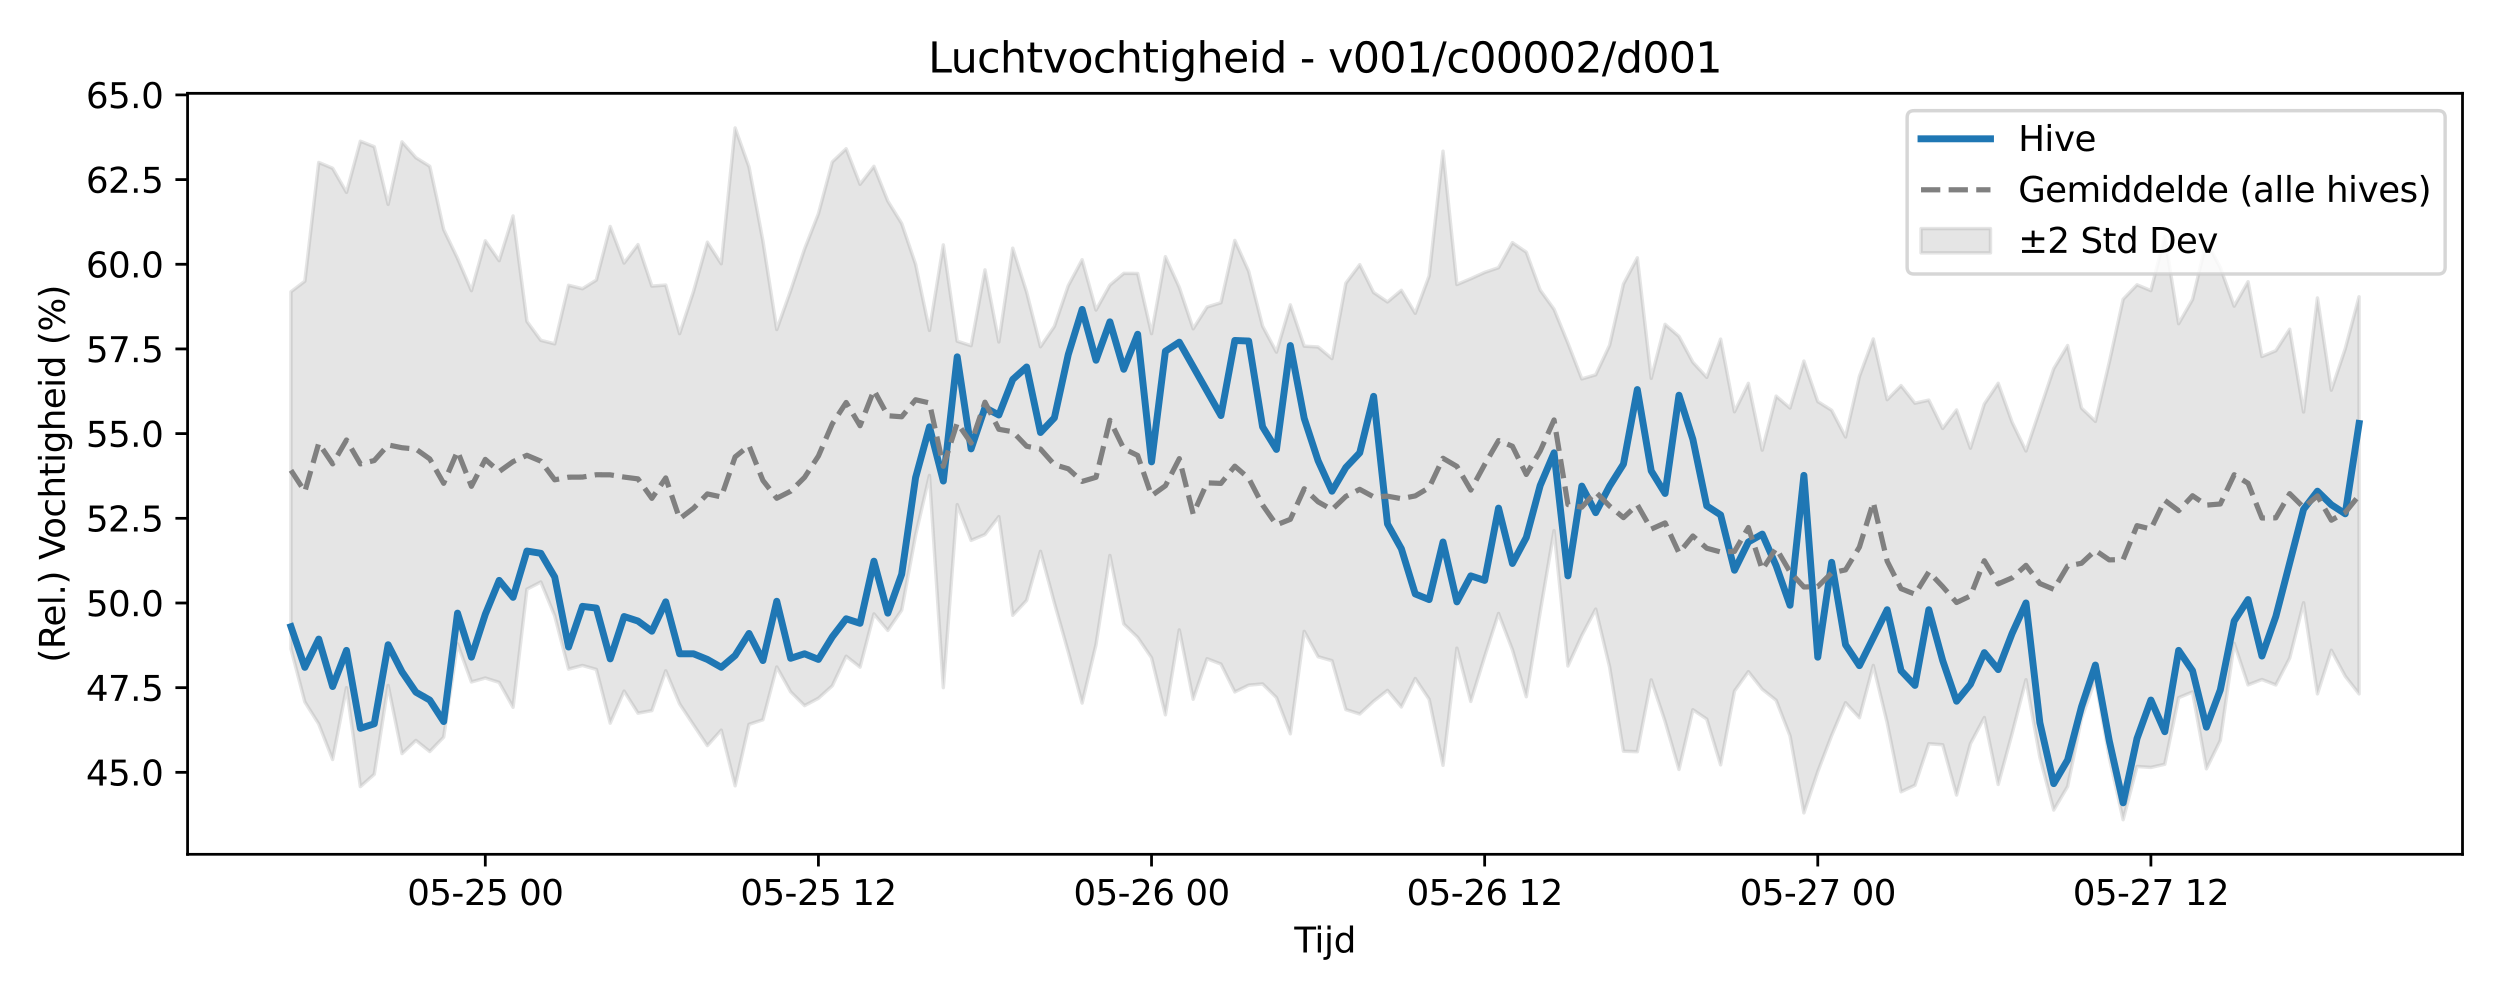 <?xml version="1.0" encoding="utf-8" standalone="no"?>
<!DOCTYPE svg PUBLIC "-//W3C//DTD SVG 1.1//EN"
  "http://www.w3.org/Graphics/SVG/1.1/DTD/svg11.dtd">
<svg xmlns:xlink="http://www.w3.org/1999/xlink" width="720pt" height="288pt" viewBox="0 0 720 288" xmlns="http://www.w3.org/2000/svg" version="1.1">
 <defs>
  <style type="text/css">*{stroke-linejoin: round; stroke-linecap: butt}</style>
 </defs>
 <g id="figure_1">
  <g id="patch_1">
   <path d="M 0 288 
L 720 288 
L 720 0 
L 0 0 
z
" style="fill: #ffffff"/>
  </g>
  <g id="axes_1">
   <g id="patch_2">
    <path d="M 54.02 246.04 
L 709.2 246.04 
L 709.2 26.88 
L 54.02 26.88 
z
" style="fill: #ffffff"/>
   </g>
   <g id="FillBetweenPolyCollection_1">
    <defs>
     <path id="mca8b2c2994" d="M 83.801 -203.972 
L 83.801 -101.128 
L 87.798 -85.83 
L 91.796 -79.49 
L 95.793 -69.263 
L 99.791 -89.949 
L 103.788 -61.456 
L 107.786 -64.998 
L 111.783 -90.593 
L 115.78 -70.97 
L 119.778 -74.75 
L 123.775 -71.557 
L 127.773 -75.701 
L 131.77 -102.561 
L 135.768 -91.599 
L 139.765 -92.732 
L 143.762 -91.463 
L 147.76 -84.301 
L 151.757 -118.314 
L 155.755 -120.379 
L 159.752 -110.652 
L 163.75 -95.296 
L 167.747 -96.349 
L 171.745 -95.208 
L 175.742 -79.73 
L 179.739 -88.957 
L 183.737 -82.611 
L 187.734 -83.34 
L 191.732 -94.81 
L 195.729 -85.282 
L 199.727 -79.233 
L 203.724 -73.264 
L 207.721 -77.719 
L 211.719 -61.692 
L 215.716 -79.391 
L 219.714 -80.698 
L 223.711 -95.904 
L 227.709 -88.752 
L 231.706 -84.775 
L 235.704 -86.895 
L 239.701 -90.501 
L 243.698 -99.011 
L 247.696 -95.865 
L 251.693 -111.175 
L 255.691 -106.441 
L 259.688 -112.298 
L 263.686 -133.844 
L 267.683 -151.066 
L 271.68 -89.956 
L 275.678 -142.677 
L 279.675 -132.369 
L 283.673 -134.06 
L 287.67 -139.212 
L 291.668 -110.795 
L 295.665 -115.084 
L 299.663 -129.221 
L 303.66 -114.356 
L 307.657 -100.244 
L 311.655 -85.513 
L 315.652 -102.382 
L 319.65 -128.032 
L 323.647 -108.293 
L 327.645 -104.42 
L 331.642 -98.558 
L 335.639 -82.14 
L 339.637 -106.6 
L 343.634 -86.618 
L 347.632 -98.291 
L 351.629 -96.749 
L 355.627 -88.722 
L 359.624 -90.674 
L 363.622 -91.03 
L 367.619 -87.082 
L 371.616 -76.664 
L 375.614 -106.167 
L 379.611 -98.871 
L 383.609 -97.719 
L 387.606 -83.643 
L 391.604 -82.376 
L 395.601 -86.047 
L 399.598 -89.164 
L 403.596 -84.393 
L 407.593 -92.586 
L 411.591 -86.608 
L 415.588 -67.576 
L 419.586 -101.319 
L 423.583 -85.983 
L 427.581 -98.907 
L 431.578 -111.317 
L 435.575 -100.857 
L 439.573 -87.34 
L 443.57 -111.737 
L 447.568 -135.171 
L 451.565 -96.199 
L 455.563 -104.978 
L 459.56 -112.579 
L 463.557 -95.958 
L 467.555 -71.649 
L 471.552 -71.513 
L 475.55 -92.194 
L 479.547 -80.218 
L 483.545 -66.394 
L 487.542 -83.592 
L 491.54 -80.903 
L 495.537 -67.722 
L 499.534 -88.979 
L 503.532 -94.556 
L 507.529 -89.506 
L 511.527 -86.314 
L 515.524 -76.078 
L 519.522 -53.886 
L 523.519 -65.767 
L 527.516 -76.187 
L 531.514 -85.615 
L 535.511 -81.279 
L 539.509 -96.344 
L 543.506 -79.855 
L 547.504 -59.971 
L 551.501 -61.845 
L 555.499 -73.802 
L 559.496 -73.507 
L 563.493 -59.026 
L 567.491 -73.82 
L 571.488 -81.355 
L 575.486 -62.072 
L 579.483 -76.74 
L 583.481 -92.242 
L 587.478 -69.96 
L 591.475 -54.709 
L 595.473 -61.496 
L 599.47 -81.077 
L 603.468 -92.333 
L 607.465 -69.896 
L 611.463 -51.922 
L 615.46 -67.251 
L 619.458 -66.978 
L 623.455 -67.891 
L 627.452 -87.07 
L 631.45 -88.708 
L 635.447 -66.586 
L 639.445 -74.741 
L 643.442 -102.721 
L 647.44 -90.754 
L 651.437 -92.298 
L 655.434 -90.738 
L 659.432 -98.479 
L 663.429 -114.409 
L 667.427 -88.166 
L 671.424 -100.719 
L 675.422 -93.258 
L 679.419 -88.156 
L 679.419 -202.528 
L 679.419 -202.528 
L 675.422 -187.536 
L 671.424 -175.636 
L 667.427 -202.193 
L 663.429 -169.338 
L 659.432 -193.181 
L 655.434 -186.994 
L 651.437 -185.326 
L 647.44 -206.867 
L 643.442 -199.832 
L 639.445 -210.957 
L 635.447 -218.462 
L 631.45 -201.76 
L 627.452 -194.78 
L 623.455 -219.921 
L 619.458 -204.305 
L 615.46 -205.982 
L 611.463 -201.802 
L 607.465 -183.611 
L 603.468 -166.647 
L 599.47 -170.479 
L 595.473 -188.489 
L 591.475 -181.835 
L 587.478 -169.944 
L 583.481 -158.121 
L 579.483 -166.416 
L 575.486 -177.615 
L 571.488 -171.653 
L 567.491 -158.93 
L 563.493 -169.931 
L 559.496 -164.609 
L 555.499 -172.768 
L 551.501 -171.88 
L 547.504 -176.952 
L 543.506 -172.894 
L 539.509 -190.384 
L 535.511 -179.598 
L 531.514 -162.147 
L 527.516 -169.841 
L 523.519 -172.348 
L 519.522 -184.013 
L 515.524 -170.492 
L 511.527 -173.913 
L 507.529 -158.364 
L 503.532 -177.593 
L 499.534 -169.405 
L 495.537 -190.337 
L 491.54 -179.324 
L 487.542 -183.68 
L 483.545 -191.124 
L 479.547 -194.587 
L 475.55 -179.034 
L 471.552 -213.752 
L 467.555 -206.191 
L 463.557 -188.548 
L 459.56 -180.056 
L 455.563 -178.877 
L 451.565 -189.174 
L 447.568 -198.934 
L 443.57 -204.472 
L 439.573 -215.376 
L 435.575 -218.117 
L 431.578 -210.909 
L 427.581 -209.553 
L 423.583 -207.736 
L 419.586 -206.057 
L 415.588 -244.461 
L 411.591 -208.52 
L 407.593 -197.773 
L 403.596 -204.395 
L 399.598 -201.032 
L 395.601 -203.77 
L 391.604 -211.777 
L 387.606 -206.445 
L 383.609 -184.728 
L 379.611 -188.073 
L 375.614 -188.311 
L 371.616 -200.2 
L 367.619 -186.585 
L 363.622 -194.072 
L 359.624 -209.873 
L 355.627 -218.762 
L 351.629 -200.818 
L 347.632 -199.591 
L 343.634 -193.314 
L 339.637 -205.22 
L 335.639 -214.072 
L 331.642 -191.909 
L 327.645 -209.243 
L 323.647 -209.272 
L 319.65 -205.9 
L 315.652 -198.707 
L 311.655 -213.192 
L 307.657 -205.723 
L 303.66 -193.996 
L 299.663 -188.127 
L 295.665 -203.89 
L 291.668 -216.525 
L 287.67 -189.517 
L 283.673 -210.277 
L 279.675 -188.448 
L 275.678 -189.737 
L 271.68 -217.474 
L 267.683 -192.837 
L 263.686 -211.902 
L 259.688 -223.639 
L 255.691 -230.092 
L 251.693 -240.099 
L 247.696 -234.923 
L 243.698 -245.163 
L 239.701 -241.371 
L 235.704 -226.442 
L 231.706 -216.26 
L 227.709 -204.317 
L 223.711 -193.101 
L 219.714 -218.603 
L 215.716 -239.908 
L 211.719 -251.158 
L 207.721 -212.044 
L 203.724 -218.244 
L 199.727 -204.027 
L 195.729 -191.907 
L 191.732 -205.9 
L 187.734 -205.61 
L 183.737 -217.557 
L 179.739 -212.241 
L 175.742 -222.768 
L 171.745 -207.345 
L 167.747 -204.849 
L 163.75 -205.847 
L 159.752 -188.974 
L 155.755 -189.989 
L 151.757 -195.435 
L 147.76 -225.806 
L 143.762 -212.922 
L 139.765 -218.655 
L 135.768 -204.287 
L 131.77 -213.595 
L 127.773 -221.92 
L 123.775 -240.101 
L 119.778 -242.598 
L 115.78 -247.137 
L 111.783 -229.139 
L 107.786 -245.738 
L 103.788 -247.329 
L 99.791 -232.602 
L 95.793 -239.544 
L 91.796 -241.218 
L 87.798 -207.022 
L 83.801 -203.972 
z
" style="stroke: #808080; stroke-opacity: 0.2"/>
    </defs>
    <g clip-path="url(#pc4a371601a)">
     <use xlink:href="#mca8b2c2994" x="0" y="288" style="fill: #808080; fill-opacity: 0.2; stroke: #808080; stroke-opacity: 0.2"/>
    </g>
   </g>
   <g id="matplotlib.axis_1">
    <g id="xtick_1">
     <g id="line2d_1">
      <defs>
       <path id="mce12040e1f" d="M 0 0 
L 0 3.5 
" style="stroke: #000000; stroke-width: 0.8"/>
      </defs>
      <g>
       <use xlink:href="#mce12040e1f" x="139.765" y="246.04" style="stroke: #000000; stroke-width: 0.8"/>
      </g>
     </g>
     <g id="text_1">
      <!-- 05-25 00 -->
      <g transform="translate(117.285 260.638) scale(0.1 -0.1)">
       <defs>
        <path id="DejaVuSans-30" d="M 2034 4250 
Q 1547 4250 1301 3770 
Q 1056 3291 1056 2328 
Q 1056 1369 1301 889 
Q 1547 409 2034 409 
Q 2525 409 2770 889 
Q 3016 1369 3016 2328 
Q 3016 3291 2770 3770 
Q 2525 4250 2034 4250 
z
M 2034 4750 
Q 2819 4750 3233 4129 
Q 3647 3509 3647 2328 
Q 3647 1150 3233 529 
Q 2819 -91 2034 -91 
Q 1250 -91 836 529 
Q 422 1150 422 2328 
Q 422 3509 836 4129 
Q 1250 4750 2034 4750 
z
" transform="scale(0.016)"/>
        <path id="DejaVuSans-35" d="M 691 4666 
L 3169 4666 
L 3169 4134 
L 1269 4134 
L 1269 2991 
Q 1406 3038 1543 3061 
Q 1681 3084 1819 3084 
Q 2600 3084 3056 2656 
Q 3513 2228 3513 1497 
Q 3513 744 3044 326 
Q 2575 -91 1722 -91 
Q 1428 -91 1123 -41 
Q 819 9 494 109 
L 494 744 
Q 775 591 1075 516 
Q 1375 441 1709 441 
Q 2250 441 2565 725 
Q 2881 1009 2881 1497 
Q 2881 1984 2565 2268 
Q 2250 2553 1709 2553 
Q 1456 2553 1204 2497 
Q 953 2441 691 2322 
L 691 4666 
z
" transform="scale(0.016)"/>
        <path id="DejaVuSans-2d" d="M 313 2009 
L 1997 2009 
L 1997 1497 
L 313 1497 
L 313 2009 
z
" transform="scale(0.016)"/>
        <path id="DejaVuSans-32" d="M 1228 531 
L 3431 531 
L 3431 0 
L 469 0 
L 469 531 
Q 828 903 1448 1529 
Q 2069 2156 2228 2338 
Q 2531 2678 2651 2914 
Q 2772 3150 2772 3378 
Q 2772 3750 2511 3984 
Q 2250 4219 1831 4219 
Q 1534 4219 1204 4116 
Q 875 4013 500 3803 
L 500 4441 
Q 881 4594 1212 4672 
Q 1544 4750 1819 4750 
Q 2544 4750 2975 4387 
Q 3406 4025 3406 3419 
Q 3406 3131 3298 2873 
Q 3191 2616 2906 2266 
Q 2828 2175 2409 1742 
Q 1991 1309 1228 531 
z
" transform="scale(0.016)"/>
        <path id="DejaVuSans-20" transform="scale(0.016)"/>
       </defs>
       <use xlink:href="#DejaVuSans-30"/>
       <use xlink:href="#DejaVuSans-35" transform="translate(63.623 0)"/>
       <use xlink:href="#DejaVuSans-2d" transform="translate(127.246 0)"/>
       <use xlink:href="#DejaVuSans-32" transform="translate(163.33 0)"/>
       <use xlink:href="#DejaVuSans-35" transform="translate(226.953 0)"/>
       <use xlink:href="#DejaVuSans-20" transform="translate(290.576 0)"/>
       <use xlink:href="#DejaVuSans-30" transform="translate(322.363 0)"/>
       <use xlink:href="#DejaVuSans-30" transform="translate(385.986 0)"/>
      </g>
     </g>
    </g>
    <g id="xtick_2">
     <g id="line2d_2">
      <g>
       <use xlink:href="#mce12040e1f" x="235.704" y="246.04" style="stroke: #000000; stroke-width: 0.8"/>
      </g>
     </g>
     <g id="text_2">
      <!-- 05-25 12 -->
      <g transform="translate(213.223 260.638) scale(0.1 -0.1)">
       <defs>
        <path id="DejaVuSans-31" d="M 794 531 
L 1825 531 
L 1825 4091 
L 703 3866 
L 703 4441 
L 1819 4666 
L 2450 4666 
L 2450 531 
L 3481 531 
L 3481 0 
L 794 0 
L 794 531 
z
" transform="scale(0.016)"/>
       </defs>
       <use xlink:href="#DejaVuSans-30"/>
       <use xlink:href="#DejaVuSans-35" transform="translate(63.623 0)"/>
       <use xlink:href="#DejaVuSans-2d" transform="translate(127.246 0)"/>
       <use xlink:href="#DejaVuSans-32" transform="translate(163.33 0)"/>
       <use xlink:href="#DejaVuSans-35" transform="translate(226.953 0)"/>
       <use xlink:href="#DejaVuSans-20" transform="translate(290.576 0)"/>
       <use xlink:href="#DejaVuSans-31" transform="translate(322.363 0)"/>
       <use xlink:href="#DejaVuSans-32" transform="translate(385.986 0)"/>
      </g>
     </g>
    </g>
    <g id="xtick_3">
     <g id="line2d_3">
      <g>
       <use xlink:href="#mce12040e1f" x="331.642" y="246.04" style="stroke: #000000; stroke-width: 0.8"/>
      </g>
     </g>
     <g id="text_3">
      <!-- 05-26 00 -->
      <g transform="translate(309.162 260.638) scale(0.1 -0.1)">
       <defs>
        <path id="DejaVuSans-36" d="M 2113 2584 
Q 1688 2584 1439 2293 
Q 1191 2003 1191 1497 
Q 1191 994 1439 701 
Q 1688 409 2113 409 
Q 2538 409 2786 701 
Q 3034 994 3034 1497 
Q 3034 2003 2786 2293 
Q 2538 2584 2113 2584 
z
M 3366 4563 
L 3366 3988 
Q 3128 4100 2886 4159 
Q 2644 4219 2406 4219 
Q 1781 4219 1451 3797 
Q 1122 3375 1075 2522 
Q 1259 2794 1537 2939 
Q 1816 3084 2150 3084 
Q 2853 3084 3261 2657 
Q 3669 2231 3669 1497 
Q 3669 778 3244 343 
Q 2819 -91 2113 -91 
Q 1303 -91 875 529 
Q 447 1150 447 2328 
Q 447 3434 972 4092 
Q 1497 4750 2381 4750 
Q 2619 4750 2861 4703 
Q 3103 4656 3366 4563 
z
" transform="scale(0.016)"/>
       </defs>
       <use xlink:href="#DejaVuSans-30"/>
       <use xlink:href="#DejaVuSans-35" transform="translate(63.623 0)"/>
       <use xlink:href="#DejaVuSans-2d" transform="translate(127.246 0)"/>
       <use xlink:href="#DejaVuSans-32" transform="translate(163.33 0)"/>
       <use xlink:href="#DejaVuSans-36" transform="translate(226.953 0)"/>
       <use xlink:href="#DejaVuSans-20" transform="translate(290.576 0)"/>
       <use xlink:href="#DejaVuSans-30" transform="translate(322.363 0)"/>
       <use xlink:href="#DejaVuSans-30" transform="translate(385.986 0)"/>
      </g>
     </g>
    </g>
    <g id="xtick_4">
     <g id="line2d_4">
      <g>
       <use xlink:href="#mce12040e1f" x="427.581" y="246.04" style="stroke: #000000; stroke-width: 0.8"/>
      </g>
     </g>
     <g id="text_4">
      <!-- 05-26 12 -->
      <g transform="translate(405.1 260.638) scale(0.1 -0.1)">
       <use xlink:href="#DejaVuSans-30"/>
       <use xlink:href="#DejaVuSans-35" transform="translate(63.623 0)"/>
       <use xlink:href="#DejaVuSans-2d" transform="translate(127.246 0)"/>
       <use xlink:href="#DejaVuSans-32" transform="translate(163.33 0)"/>
       <use xlink:href="#DejaVuSans-36" transform="translate(226.953 0)"/>
       <use xlink:href="#DejaVuSans-20" transform="translate(290.576 0)"/>
       <use xlink:href="#DejaVuSans-31" transform="translate(322.363 0)"/>
       <use xlink:href="#DejaVuSans-32" transform="translate(385.986 0)"/>
      </g>
     </g>
    </g>
    <g id="xtick_5">
     <g id="line2d_5">
      <g>
       <use xlink:href="#mce12040e1f" x="523.519" y="246.04" style="stroke: #000000; stroke-width: 0.8"/>
      </g>
     </g>
     <g id="text_5">
      <!-- 05-27 00 -->
      <g transform="translate(501.039 260.638) scale(0.1 -0.1)">
       <defs>
        <path id="DejaVuSans-37" d="M 525 4666 
L 3525 4666 
L 3525 4397 
L 1831 0 
L 1172 0 
L 2766 4134 
L 525 4134 
L 525 4666 
z
" transform="scale(0.016)"/>
       </defs>
       <use xlink:href="#DejaVuSans-30"/>
       <use xlink:href="#DejaVuSans-35" transform="translate(63.623 0)"/>
       <use xlink:href="#DejaVuSans-2d" transform="translate(127.246 0)"/>
       <use xlink:href="#DejaVuSans-32" transform="translate(163.33 0)"/>
       <use xlink:href="#DejaVuSans-37" transform="translate(226.953 0)"/>
       <use xlink:href="#DejaVuSans-20" transform="translate(290.576 0)"/>
       <use xlink:href="#DejaVuSans-30" transform="translate(322.363 0)"/>
       <use xlink:href="#DejaVuSans-30" transform="translate(385.986 0)"/>
      </g>
     </g>
    </g>
    <g id="xtick_6">
     <g id="line2d_6">
      <g>
       <use xlink:href="#mce12040e1f" x="619.458" y="246.04" style="stroke: #000000; stroke-width: 0.8"/>
      </g>
     </g>
     <g id="text_6">
      <!-- 05-27 12 -->
      <g transform="translate(596.977 260.638) scale(0.1 -0.1)">
       <use xlink:href="#DejaVuSans-30"/>
       <use xlink:href="#DejaVuSans-35" transform="translate(63.623 0)"/>
       <use xlink:href="#DejaVuSans-2d" transform="translate(127.246 0)"/>
       <use xlink:href="#DejaVuSans-32" transform="translate(163.33 0)"/>
       <use xlink:href="#DejaVuSans-37" transform="translate(226.953 0)"/>
       <use xlink:href="#DejaVuSans-20" transform="translate(290.576 0)"/>
       <use xlink:href="#DejaVuSans-31" transform="translate(322.363 0)"/>
       <use xlink:href="#DejaVuSans-32" transform="translate(385.986 0)"/>
      </g>
     </g>
    </g>
    <g id="text_7">
     <!-- Tijd -->
     <g transform="translate(372.76 274.317) scale(0.1 -0.1)">
      <defs>
       <path id="DejaVuSans-54" d="M -19 4666 
L 3928 4666 
L 3928 4134 
L 2272 4134 
L 2272 0 
L 1638 0 
L 1638 4134 
L -19 4134 
L -19 4666 
z
" transform="scale(0.016)"/>
       <path id="DejaVuSans-69" d="M 603 3500 
L 1178 3500 
L 1178 0 
L 603 0 
L 603 3500 
z
M 603 4863 
L 1178 4863 
L 1178 4134 
L 603 4134 
L 603 4863 
z
" transform="scale(0.016)"/>
       <path id="DejaVuSans-6a" d="M 603 3500 
L 1178 3500 
L 1178 -63 
Q 1178 -731 923 -1031 
Q 669 -1331 103 -1331 
L -116 -1331 
L -116 -844 
L 38 -844 
Q 366 -844 484 -692 
Q 603 -541 603 -63 
L 603 3500 
z
M 603 4863 
L 1178 4863 
L 1178 4134 
L 603 4134 
L 603 4863 
z
" transform="scale(0.016)"/>
       <path id="DejaVuSans-64" d="M 2906 2969 
L 2906 4863 
L 3481 4863 
L 3481 0 
L 2906 0 
L 2906 525 
Q 2725 213 2448 61 
Q 2172 -91 1784 -91 
Q 1150 -91 751 415 
Q 353 922 353 1747 
Q 353 2572 751 3078 
Q 1150 3584 1784 3584 
Q 2172 3584 2448 3432 
Q 2725 3281 2906 2969 
z
M 947 1747 
Q 947 1113 1208 752 
Q 1469 391 1925 391 
Q 2381 391 2643 752 
Q 2906 1113 2906 1747 
Q 2906 2381 2643 2742 
Q 2381 3103 1925 3103 
Q 1469 3103 1208 2742 
Q 947 2381 947 1747 
z
" transform="scale(0.016)"/>
      </defs>
      <use xlink:href="#DejaVuSans-54"/>
      <use xlink:href="#DejaVuSans-69" transform="translate(57.959 0)"/>
      <use xlink:href="#DejaVuSans-6a" transform="translate(85.742 0)"/>
      <use xlink:href="#DejaVuSans-64" transform="translate(113.525 0)"/>
     </g>
    </g>
   </g>
   <g id="matplotlib.axis_2">
    <g id="ytick_1">
     <g id="line2d_7">
      <defs>
       <path id="mac5c75d186" d="M 0 0 
L -3.5 0 
" style="stroke: #000000; stroke-width: 0.8"/>
      </defs>
      <g>
       <use xlink:href="#mac5c75d186" x="54.02" y="222.432" style="stroke: #000000; stroke-width: 0.8"/>
      </g>
     </g>
     <g id="text_8">
      <!-- 45.0 -->
      <g transform="translate(24.754 226.231) scale(0.1 -0.1)">
       <defs>
        <path id="DejaVuSans-34" d="M 2419 4116 
L 825 1625 
L 2419 1625 
L 2419 4116 
z
M 2253 4666 
L 3047 4666 
L 3047 1625 
L 3713 1625 
L 3713 1100 
L 3047 1100 
L 3047 0 
L 2419 0 
L 2419 1100 
L 313 1100 
L 313 1709 
L 2253 4666 
z
" transform="scale(0.016)"/>
        <path id="DejaVuSans-2e" d="M 684 794 
L 1344 794 
L 1344 0 
L 684 0 
L 684 794 
z
" transform="scale(0.016)"/>
       </defs>
       <use xlink:href="#DejaVuSans-34"/>
       <use xlink:href="#DejaVuSans-35" transform="translate(63.623 0)"/>
       <use xlink:href="#DejaVuSans-2e" transform="translate(127.246 0)"/>
       <use xlink:href="#DejaVuSans-30" transform="translate(159.033 0)"/>
      </g>
     </g>
    </g>
    <g id="ytick_2">
     <g id="line2d_8">
      <g>
       <use xlink:href="#mac5c75d186" x="54.02" y="198.045" style="stroke: #000000; stroke-width: 0.8"/>
      </g>
     </g>
     <g id="text_9">
      <!-- 47.5 -->
      <g transform="translate(24.754 201.844) scale(0.1 -0.1)">
       <use xlink:href="#DejaVuSans-34"/>
       <use xlink:href="#DejaVuSans-37" transform="translate(63.623 0)"/>
       <use xlink:href="#DejaVuSans-2e" transform="translate(127.246 0)"/>
       <use xlink:href="#DejaVuSans-35" transform="translate(159.033 0)"/>
      </g>
     </g>
    </g>
    <g id="ytick_3">
     <g id="line2d_9">
      <g>
       <use xlink:href="#mac5c75d186" x="54.02" y="173.657" style="stroke: #000000; stroke-width: 0.8"/>
      </g>
     </g>
     <g id="text_10">
      <!-- 50.0 -->
      <g transform="translate(24.754 177.456) scale(0.1 -0.1)">
       <use xlink:href="#DejaVuSans-35"/>
       <use xlink:href="#DejaVuSans-30" transform="translate(63.623 0)"/>
       <use xlink:href="#DejaVuSans-2e" transform="translate(127.246 0)"/>
       <use xlink:href="#DejaVuSans-30" transform="translate(159.033 0)"/>
      </g>
     </g>
    </g>
    <g id="ytick_4">
     <g id="line2d_10">
      <g>
       <use xlink:href="#mac5c75d186" x="54.02" y="149.27" style="stroke: #000000; stroke-width: 0.8"/>
      </g>
     </g>
     <g id="text_11">
      <!-- 52.5 -->
      <g transform="translate(24.754 153.069) scale(0.1 -0.1)">
       <use xlink:href="#DejaVuSans-35"/>
       <use xlink:href="#DejaVuSans-32" transform="translate(63.623 0)"/>
       <use xlink:href="#DejaVuSans-2e" transform="translate(127.246 0)"/>
       <use xlink:href="#DejaVuSans-35" transform="translate(159.033 0)"/>
      </g>
     </g>
    </g>
    <g id="ytick_5">
     <g id="line2d_11">
      <g>
       <use xlink:href="#mac5c75d186" x="54.02" y="124.882" style="stroke: #000000; stroke-width: 0.8"/>
      </g>
     </g>
     <g id="text_12">
      <!-- 55.0 -->
      <g transform="translate(24.754 128.681) scale(0.1 -0.1)">
       <use xlink:href="#DejaVuSans-35"/>
       <use xlink:href="#DejaVuSans-35" transform="translate(63.623 0)"/>
       <use xlink:href="#DejaVuSans-2e" transform="translate(127.246 0)"/>
       <use xlink:href="#DejaVuSans-30" transform="translate(159.033 0)"/>
      </g>
     </g>
    </g>
    <g id="ytick_6">
     <g id="line2d_12">
      <g>
       <use xlink:href="#mac5c75d186" x="54.02" y="100.495" style="stroke: #000000; stroke-width: 0.8"/>
      </g>
     </g>
     <g id="text_13">
      <!-- 57.5 -->
      <g transform="translate(24.754 104.294) scale(0.1 -0.1)">
       <use xlink:href="#DejaVuSans-35"/>
       <use xlink:href="#DejaVuSans-37" transform="translate(63.623 0)"/>
       <use xlink:href="#DejaVuSans-2e" transform="translate(127.246 0)"/>
       <use xlink:href="#DejaVuSans-35" transform="translate(159.033 0)"/>
      </g>
     </g>
    </g>
    <g id="ytick_7">
     <g id="line2d_13">
      <g>
       <use xlink:href="#mac5c75d186" x="54.02" y="76.107" style="stroke: #000000; stroke-width: 0.8"/>
      </g>
     </g>
     <g id="text_14">
      <!-- 60.0 -->
      <g transform="translate(24.754 79.906) scale(0.1 -0.1)">
       <use xlink:href="#DejaVuSans-36"/>
       <use xlink:href="#DejaVuSans-30" transform="translate(63.623 0)"/>
       <use xlink:href="#DejaVuSans-2e" transform="translate(127.246 0)"/>
       <use xlink:href="#DejaVuSans-30" transform="translate(159.033 0)"/>
      </g>
     </g>
    </g>
    <g id="ytick_8">
     <g id="line2d_14">
      <g>
       <use xlink:href="#mac5c75d186" x="54.02" y="51.72" style="stroke: #000000; stroke-width: 0.8"/>
      </g>
     </g>
     <g id="text_15">
      <!-- 62.5 -->
      <g transform="translate(24.754 55.519) scale(0.1 -0.1)">
       <use xlink:href="#DejaVuSans-36"/>
       <use xlink:href="#DejaVuSans-32" transform="translate(63.623 0)"/>
       <use xlink:href="#DejaVuSans-2e" transform="translate(127.246 0)"/>
       <use xlink:href="#DejaVuSans-35" transform="translate(159.033 0)"/>
      </g>
     </g>
    </g>
    <g id="ytick_9">
     <g id="line2d_15">
      <g>
       <use xlink:href="#mac5c75d186" x="54.02" y="27.332" style="stroke: #000000; stroke-width: 0.8"/>
      </g>
     </g>
     <g id="text_16">
      <!-- 65.0 -->
      <g transform="translate(24.754 31.131) scale(0.1 -0.1)">
       <use xlink:href="#DejaVuSans-36"/>
       <use xlink:href="#DejaVuSans-35" transform="translate(63.623 0)"/>
       <use xlink:href="#DejaVuSans-2e" transform="translate(127.246 0)"/>
       <use xlink:href="#DejaVuSans-30" transform="translate(159.033 0)"/>
      </g>
     </g>
    </g>
    <g id="text_17">
     <!-- (Rel.) Vochtigheid (%) -->
     <g transform="translate(18.675 190.838) rotate(-90) scale(0.1 -0.1)">
      <defs>
       <path id="DejaVuSans-28" d="M 1984 4856 
Q 1566 4138 1362 3434 
Q 1159 2731 1159 2009 
Q 1159 1288 1364 580 
Q 1569 -128 1984 -844 
L 1484 -844 
Q 1016 -109 783 600 
Q 550 1309 550 2009 
Q 550 2706 781 3412 
Q 1013 4119 1484 4856 
L 1984 4856 
z
" transform="scale(0.016)"/>
       <path id="DejaVuSans-52" d="M 2841 2188 
Q 3044 2119 3236 1894 
Q 3428 1669 3622 1275 
L 4263 0 
L 3584 0 
L 2988 1197 
Q 2756 1666 2539 1819 
Q 2322 1972 1947 1972 
L 1259 1972 
L 1259 0 
L 628 0 
L 628 4666 
L 2053 4666 
Q 2853 4666 3247 4331 
Q 3641 3997 3641 3322 
Q 3641 2881 3436 2590 
Q 3231 2300 2841 2188 
z
M 1259 4147 
L 1259 2491 
L 2053 2491 
Q 2509 2491 2742 2702 
Q 2975 2913 2975 3322 
Q 2975 3731 2742 3939 
Q 2509 4147 2053 4147 
L 1259 4147 
z
" transform="scale(0.016)"/>
       <path id="DejaVuSans-65" d="M 3597 1894 
L 3597 1613 
L 953 1613 
Q 991 1019 1311 708 
Q 1631 397 2203 397 
Q 2534 397 2845 478 
Q 3156 559 3463 722 
L 3463 178 
Q 3153 47 2828 -22 
Q 2503 -91 2169 -91 
Q 1331 -91 842 396 
Q 353 884 353 1716 
Q 353 2575 817 3079 
Q 1281 3584 2069 3584 
Q 2775 3584 3186 3129 
Q 3597 2675 3597 1894 
z
M 3022 2063 
Q 3016 2534 2758 2815 
Q 2500 3097 2075 3097 
Q 1594 3097 1305 2825 
Q 1016 2553 972 2059 
L 3022 2063 
z
" transform="scale(0.016)"/>
       <path id="DejaVuSans-6c" d="M 603 4863 
L 1178 4863 
L 1178 0 
L 603 0 
L 603 4863 
z
" transform="scale(0.016)"/>
       <path id="DejaVuSans-29" d="M 513 4856 
L 1013 4856 
Q 1481 4119 1714 3412 
Q 1947 2706 1947 2009 
Q 1947 1309 1714 600 
Q 1481 -109 1013 -844 
L 513 -844 
Q 928 -128 1133 580 
Q 1338 1288 1338 2009 
Q 1338 2731 1133 3434 
Q 928 4138 513 4856 
z
" transform="scale(0.016)"/>
       <path id="DejaVuSans-56" d="M 1831 0 
L 50 4666 
L 709 4666 
L 2188 738 
L 3669 4666 
L 4325 4666 
L 2547 0 
L 1831 0 
z
" transform="scale(0.016)"/>
       <path id="DejaVuSans-6f" d="M 1959 3097 
Q 1497 3097 1228 2736 
Q 959 2375 959 1747 
Q 959 1119 1226 758 
Q 1494 397 1959 397 
Q 2419 397 2687 759 
Q 2956 1122 2956 1747 
Q 2956 2369 2687 2733 
Q 2419 3097 1959 3097 
z
M 1959 3584 
Q 2709 3584 3137 3096 
Q 3566 2609 3566 1747 
Q 3566 888 3137 398 
Q 2709 -91 1959 -91 
Q 1206 -91 779 398 
Q 353 888 353 1747 
Q 353 2609 779 3096 
Q 1206 3584 1959 3584 
z
" transform="scale(0.016)"/>
       <path id="DejaVuSans-63" d="M 3122 3366 
L 3122 2828 
Q 2878 2963 2633 3030 
Q 2388 3097 2138 3097 
Q 1578 3097 1268 2742 
Q 959 2388 959 1747 
Q 959 1106 1268 751 
Q 1578 397 2138 397 
Q 2388 397 2633 464 
Q 2878 531 3122 666 
L 3122 134 
Q 2881 22 2623 -34 
Q 2366 -91 2075 -91 
Q 1284 -91 818 406 
Q 353 903 353 1747 
Q 353 2603 823 3093 
Q 1294 3584 2113 3584 
Q 2378 3584 2631 3529 
Q 2884 3475 3122 3366 
z
" transform="scale(0.016)"/>
       <path id="DejaVuSans-68" d="M 3513 2113 
L 3513 0 
L 2938 0 
L 2938 2094 
Q 2938 2591 2744 2837 
Q 2550 3084 2163 3084 
Q 1697 3084 1428 2787 
Q 1159 2491 1159 1978 
L 1159 0 
L 581 0 
L 581 4863 
L 1159 4863 
L 1159 2956 
Q 1366 3272 1645 3428 
Q 1925 3584 2291 3584 
Q 2894 3584 3203 3211 
Q 3513 2838 3513 2113 
z
" transform="scale(0.016)"/>
       <path id="DejaVuSans-74" d="M 1172 4494 
L 1172 3500 
L 2356 3500 
L 2356 3053 
L 1172 3053 
L 1172 1153 
Q 1172 725 1289 603 
Q 1406 481 1766 481 
L 2356 481 
L 2356 0 
L 1766 0 
Q 1100 0 847 248 
Q 594 497 594 1153 
L 594 3053 
L 172 3053 
L 172 3500 
L 594 3500 
L 594 4494 
L 1172 4494 
z
" transform="scale(0.016)"/>
       <path id="DejaVuSans-67" d="M 2906 1791 
Q 2906 2416 2648 2759 
Q 2391 3103 1925 3103 
Q 1463 3103 1205 2759 
Q 947 2416 947 1791 
Q 947 1169 1205 825 
Q 1463 481 1925 481 
Q 2391 481 2648 825 
Q 2906 1169 2906 1791 
z
M 3481 434 
Q 3481 -459 3084 -895 
Q 2688 -1331 1869 -1331 
Q 1566 -1331 1297 -1286 
Q 1028 -1241 775 -1147 
L 775 -588 
Q 1028 -725 1275 -790 
Q 1522 -856 1778 -856 
Q 2344 -856 2625 -561 
Q 2906 -266 2906 331 
L 2906 616 
Q 2728 306 2450 153 
Q 2172 0 1784 0 
Q 1141 0 747 490 
Q 353 981 353 1791 
Q 353 2603 747 3093 
Q 1141 3584 1784 3584 
Q 2172 3584 2450 3431 
Q 2728 3278 2906 2969 
L 2906 3500 
L 3481 3500 
L 3481 434 
z
" transform="scale(0.016)"/>
       <path id="DejaVuSans-25" d="M 4653 2053 
Q 4381 2053 4226 1822 
Q 4072 1591 4072 1178 
Q 4072 772 4226 539 
Q 4381 306 4653 306 
Q 4919 306 5073 539 
Q 5228 772 5228 1178 
Q 5228 1588 5073 1820 
Q 4919 2053 4653 2053 
z
M 4653 2450 
Q 5147 2450 5437 2106 
Q 5728 1763 5728 1178 
Q 5728 594 5436 251 
Q 5144 -91 4653 -91 
Q 4153 -91 3862 251 
Q 3572 594 3572 1178 
Q 3572 1766 3864 2108 
Q 4156 2450 4653 2450 
z
M 1428 4353 
Q 1159 4353 1004 4120 
Q 850 3888 850 3481 
Q 850 3069 1003 2837 
Q 1156 2606 1428 2606 
Q 1700 2606 1854 2837 
Q 2009 3069 2009 3481 
Q 2009 3884 1853 4118 
Q 1697 4353 1428 4353 
z
M 4250 4750 
L 4750 4750 
L 1831 -91 
L 1331 -91 
L 4250 4750 
z
M 1428 4750 
Q 1922 4750 2215 4408 
Q 2509 4066 2509 3481 
Q 2509 2891 2217 2550 
Q 1925 2209 1428 2209 
Q 931 2209 642 2551 
Q 353 2894 353 3481 
Q 353 4063 643 4406 
Q 934 4750 1428 4750 
z
" transform="scale(0.016)"/>
      </defs>
      <use xlink:href="#DejaVuSans-28"/>
      <use xlink:href="#DejaVuSans-52" transform="translate(39.014 0)"/>
      <use xlink:href="#DejaVuSans-65" transform="translate(103.996 0)"/>
      <use xlink:href="#DejaVuSans-6c" transform="translate(165.52 0)"/>
      <use xlink:href="#DejaVuSans-2e" transform="translate(193.303 0)"/>
      <use xlink:href="#DejaVuSans-29" transform="translate(225.09 0)"/>
      <use xlink:href="#DejaVuSans-20" transform="translate(264.104 0)"/>
      <use xlink:href="#DejaVuSans-56" transform="translate(295.891 0)"/>
      <use xlink:href="#DejaVuSans-6f" transform="translate(356.549 0)"/>
      <use xlink:href="#DejaVuSans-63" transform="translate(417.73 0)"/>
      <use xlink:href="#DejaVuSans-68" transform="translate(472.711 0)"/>
      <use xlink:href="#DejaVuSans-74" transform="translate(536.09 0)"/>
      <use xlink:href="#DejaVuSans-69" transform="translate(575.299 0)"/>
      <use xlink:href="#DejaVuSans-67" transform="translate(603.082 0)"/>
      <use xlink:href="#DejaVuSans-68" transform="translate(666.559 0)"/>
      <use xlink:href="#DejaVuSans-65" transform="translate(729.938 0)"/>
      <use xlink:href="#DejaVuSans-69" transform="translate(791.461 0)"/>
      <use xlink:href="#DejaVuSans-64" transform="translate(819.244 0)"/>
      <use xlink:href="#DejaVuSans-20" transform="translate(882.721 0)"/>
      <use xlink:href="#DejaVuSans-28" transform="translate(914.508 0)"/>
      <use xlink:href="#DejaVuSans-25" transform="translate(953.521 0)"/>
      <use xlink:href="#DejaVuSans-29" transform="translate(1048.541 0)"/>
     </g>
    </g>
   </g>
   <g id="line2d_16">
    <path d="M 83.801 180.486 
L 87.798 192.192 
L 91.796 184.062 
L 95.793 197.719 
L 99.791 187.314 
L 103.788 209.751 
L 107.786 208.45 
L 111.783 185.688 
L 115.78 193.492 
L 119.778 199.345 
L 123.775 201.621 
L 127.773 207.8 
L 131.77 176.584 
L 135.768 189.265 
L 139.765 176.909 
L 143.762 167.154 
L 147.76 172.031 
L 151.757 158.699 
L 155.755 159.35 
L 159.752 166.178 
L 163.75 186.339 
L 167.747 174.633 
L 171.745 175.12 
L 175.742 189.753 
L 179.739 177.559 
L 183.737 178.86 
L 187.734 181.786 
L 191.732 173.332 
L 195.729 188.29 
L 199.727 188.29 
L 203.724 189.915 
L 207.721 192.192 
L 211.719 188.777 
L 215.716 182.437 
L 219.714 190.241 
L 223.711 173.169 
L 227.709 189.59 
L 231.706 188.29 
L 235.704 189.915 
L 239.701 183.412 
L 243.698 178.209 
L 247.696 179.51 
L 251.693 161.626 
L 255.691 176.584 
L 259.688 165.365 
L 263.686 137.564 
L 267.683 122.931 
L 271.68 138.539 
L 275.678 102.771 
L 279.675 129.272 
L 283.673 117.403 
L 287.67 119.517 
L 291.668 109.274 
L 295.665 105.697 
L 299.663 124.557 
L 303.66 120.33 
L 307.657 102.12 
L 311.655 89.114 
L 315.652 103.746 
L 319.65 92.691 
L 323.647 106.348 
L 327.645 96.267 
L 331.642 133.011 
L 335.639 101.145 
L 339.637 98.544 
L 351.629 119.679 
L 355.627 98.056 
L 359.624 98.218 
L 363.622 122.931 
L 367.619 129.434 
L 371.616 99.519 
L 375.614 120.492 
L 379.611 132.686 
L 383.609 141.466 
L 387.606 134.637 
L 391.604 130.41 
L 395.601 114.152 
L 399.598 150.895 
L 403.596 158.049 
L 407.593 171.056 
L 411.591 172.682 
L 415.588 156.098 
L 419.586 173.332 
L 423.583 165.853 
L 427.581 167.154 
L 431.578 146.343 
L 435.575 162.276 
L 439.573 154.797 
L 443.57 139.84 
L 447.568 130.41 
L 451.565 165.853 
L 455.563 140.002 
L 459.56 147.644 
L 463.557 140.002 
L 467.555 133.662 
L 471.552 112.201 
L 475.55 135.613 
L 479.547 142.116 
L 483.545 113.826 
L 487.542 126.508 
L 491.54 145.693 
L 495.537 148.294 
L 499.534 164.227 
L 503.532 156.098 
L 507.529 153.822 
L 511.527 162.927 
L 515.524 174.307 
L 519.522 136.913 
L 523.519 189.265 
L 527.516 161.951 
L 531.514 185.688 
L 535.511 191.704 
L 543.506 175.608 
L 547.504 193.167 
L 551.501 197.394 
L 555.499 175.608 
L 559.496 190.241 
L 563.493 201.947 
L 567.491 197.069 
L 571.488 187.964 
L 575.486 192.842 
L 579.483 182.437 
L 583.481 173.657 
L 587.478 208.125 
L 591.475 225.684 
L 595.473 218.855 
L 599.47 203.572 
L 603.468 191.541 
L 607.465 213.327 
L 611.463 231.212 
L 615.46 212.677 
L 619.458 201.621 
L 623.455 210.726 
L 627.452 187.314 
L 631.45 193.167 
L 635.447 209.425 
L 639.445 198.695 
L 643.442 178.86 
L 647.44 172.682 
L 651.437 188.94 
L 655.434 177.559 
L 663.429 146.668 
L 667.427 141.466 
L 671.424 145.368 
L 675.422 147.969 
L 679.419 121.956 
L 679.419 121.956 
" clip-path="url(#pc4a371601a)" style="fill: none; stroke: #1f77b4; stroke-width: 2; stroke-linecap: square"/>
   </g>
   <g id="line2d_17">
    <path d="M 83.801 135.45 
L 87.798 141.574 
L 91.796 127.646 
L 95.793 133.597 
L 99.791 126.725 
L 103.788 133.607 
L 107.786 132.632 
L 111.783 128.134 
L 115.78 128.947 
L 119.778 129.326 
L 123.775 132.171 
L 127.773 139.189 
L 131.77 129.922 
L 135.768 140.057 
L 139.765 132.307 
L 143.762 135.808 
L 147.76 132.946 
L 151.757 131.125 
L 155.755 132.816 
L 159.752 138.187 
L 163.75 137.428 
L 167.747 137.401 
L 171.745 136.724 
L 175.742 136.751 
L 179.739 137.401 
L 183.737 137.916 
L 187.734 143.525 
L 191.732 137.645 
L 195.729 149.405 
L 199.727 146.37 
L 203.724 142.246 
L 207.721 143.119 
L 211.719 131.575 
L 215.716 128.351 
L 219.714 138.349 
L 223.711 143.498 
L 227.709 141.466 
L 231.706 137.482 
L 235.704 131.331 
L 239.701 122.064 
L 243.698 115.913 
L 247.696 122.606 
L 251.693 112.363 
L 255.691 119.734 
L 259.688 120.032 
L 263.686 115.127 
L 267.683 116.048 
L 271.68 134.285 
L 275.678 121.793 
L 279.675 127.592 
L 283.673 115.832 
L 287.67 123.636 
L 291.668 124.34 
L 295.665 128.513 
L 299.663 129.326 
L 303.66 133.824 
L 307.657 135.016 
L 311.655 138.648 
L 315.652 137.455 
L 319.65 121.034 
L 323.647 129.218 
L 327.645 131.169 
L 331.642 142.766 
L 335.639 139.894 
L 339.637 132.09 
L 343.634 148.034 
L 347.632 139.059 
L 351.629 139.217 
L 355.627 134.258 
L 359.624 137.726 
L 363.622 145.449 
L 367.619 151.166 
L 371.616 149.568 
L 375.614 140.761 
L 379.611 144.528 
L 383.609 146.777 
L 387.606 142.956 
L 391.604 140.924 
L 395.601 143.091 
L 399.598 142.902 
L 403.596 143.606 
L 407.593 142.82 
L 411.591 140.436 
L 415.588 131.982 
L 419.586 134.312 
L 423.583 141.14 
L 427.581 133.77 
L 431.578 126.887 
L 435.575 128.513 
L 439.573 136.642 
L 443.57 129.895 
L 447.568 120.948 
L 451.565 145.313 
L 455.563 146.072 
L 459.56 141.682 
L 463.557 145.747 
L 467.555 149.08 
L 471.552 145.368 
L 475.55 152.386 
L 479.547 150.597 
L 483.545 159.241 
L 487.542 154.364 
L 491.54 157.887 
L 495.537 158.97 
L 499.534 158.808 
L 503.532 151.925 
L 507.529 164.065 
L 511.527 157.887 
L 515.524 164.715 
L 519.522 169.051 
L 523.519 168.942 
L 527.516 164.986 
L 531.514 164.119 
L 535.511 157.561 
L 539.509 144.636 
L 543.506 161.626 
L 547.504 169.538 
L 551.501 171.137 
L 555.499 164.715 
L 559.496 168.942 
L 563.493 173.522 
L 567.491 171.625 
L 571.488 161.496 
L 575.486 168.156 
L 579.483 166.422 
L 583.481 162.818 
L 587.478 168.048 
L 591.475 169.728 
L 595.473 163.008 
L 599.47 162.222 
L 603.468 158.51 
L 607.465 161.247 
L 611.463 161.138 
L 615.46 151.383 
L 619.458 152.359 
L 623.455 144.094 
L 627.452 147.075 
L 631.45 142.766 
L 635.447 145.476 
L 639.445 145.151 
L 643.442 136.724 
L 647.44 139.189 
L 651.437 149.188 
L 655.434 149.134 
L 659.432 142.17 
L 663.429 146.126 
L 667.427 142.82 
L 671.424 149.822 
L 675.422 147.603 
L 679.419 142.658 
L 679.419 142.658 
" clip-path="url(#pc4a371601a)" style="fill: none; stroke-dasharray: 5.55,2.4; stroke-dashoffset: 0; stroke: #808080; stroke-width: 1.5"/>
   </g>
   <g id="patch_3">
    <path d="M 54.02 246.04 
L 54.02 26.88 
" style="fill: none; stroke: #000000; stroke-width: 0.8; stroke-linejoin: miter; stroke-linecap: square"/>
   </g>
   <g id="patch_4">
    <path d="M 709.2 246.04 
L 709.2 26.88 
" style="fill: none; stroke: #000000; stroke-width: 0.8; stroke-linejoin: miter; stroke-linecap: square"/>
   </g>
   <g id="patch_5">
    <path d="M 54.02 246.04 
L 709.2 246.04 
" style="fill: none; stroke: #000000; stroke-width: 0.8; stroke-linejoin: miter; stroke-linecap: square"/>
   </g>
   <g id="patch_6">
    <path d="M 54.02 26.88 
L 709.2 26.88 
" style="fill: none; stroke: #000000; stroke-width: 0.8; stroke-linejoin: miter; stroke-linecap: square"/>
   </g>
   <g id="text_18">
    <!-- Luchtvochtigheid - v001/c00002/d001 -->
    <g transform="translate(267.32 20.88) scale(0.12 -0.12)">
     <defs>
      <path id="DejaVuSans-4c" d="M 628 4666 
L 1259 4666 
L 1259 531 
L 3531 531 
L 3531 0 
L 628 0 
L 628 4666 
z
" transform="scale(0.016)"/>
      <path id="DejaVuSans-75" d="M 544 1381 
L 544 3500 
L 1119 3500 
L 1119 1403 
Q 1119 906 1312 657 
Q 1506 409 1894 409 
Q 2359 409 2629 706 
Q 2900 1003 2900 1516 
L 2900 3500 
L 3475 3500 
L 3475 0 
L 2900 0 
L 2900 538 
Q 2691 219 2414 64 
Q 2138 -91 1772 -91 
Q 1169 -91 856 284 
Q 544 659 544 1381 
z
M 1991 3584 
L 1991 3584 
z
" transform="scale(0.016)"/>
      <path id="DejaVuSans-76" d="M 191 3500 
L 800 3500 
L 1894 563 
L 2988 3500 
L 3597 3500 
L 2284 0 
L 1503 0 
L 191 3500 
z
" transform="scale(0.016)"/>
      <path id="DejaVuSans-2f" d="M 1625 4666 
L 2156 4666 
L 531 -594 
L 0 -594 
L 1625 4666 
z
" transform="scale(0.016)"/>
     </defs>
     <use xlink:href="#DejaVuSans-4c"/>
     <use xlink:href="#DejaVuSans-75" transform="translate(53.963 0)"/>
     <use xlink:href="#DejaVuSans-63" transform="translate(117.342 0)"/>
     <use xlink:href="#DejaVuSans-68" transform="translate(172.322 0)"/>
     <use xlink:href="#DejaVuSans-74" transform="translate(235.701 0)"/>
     <use xlink:href="#DejaVuSans-76" transform="translate(274.91 0)"/>
     <use xlink:href="#DejaVuSans-6f" transform="translate(334.09 0)"/>
     <use xlink:href="#DejaVuSans-63" transform="translate(395.271 0)"/>
     <use xlink:href="#DejaVuSans-68" transform="translate(450.252 0)"/>
     <use xlink:href="#DejaVuSans-74" transform="translate(513.631 0)"/>
     <use xlink:href="#DejaVuSans-69" transform="translate(552.84 0)"/>
     <use xlink:href="#DejaVuSans-67" transform="translate(580.623 0)"/>
     <use xlink:href="#DejaVuSans-68" transform="translate(644.1 0)"/>
     <use xlink:href="#DejaVuSans-65" transform="translate(707.479 0)"/>
     <use xlink:href="#DejaVuSans-69" transform="translate(769.002 0)"/>
     <use xlink:href="#DejaVuSans-64" transform="translate(796.785 0)"/>
     <use xlink:href="#DejaVuSans-20" transform="translate(860.262 0)"/>
     <use xlink:href="#DejaVuSans-2d" transform="translate(892.049 0)"/>
     <use xlink:href="#DejaVuSans-20" transform="translate(928.133 0)"/>
     <use xlink:href="#DejaVuSans-76" transform="translate(959.92 0)"/>
     <use xlink:href="#DejaVuSans-30" transform="translate(1019.1 0)"/>
     <use xlink:href="#DejaVuSans-30" transform="translate(1082.723 0)"/>
     <use xlink:href="#DejaVuSans-31" transform="translate(1146.346 0)"/>
     <use xlink:href="#DejaVuSans-2f" transform="translate(1209.969 0)"/>
     <use xlink:href="#DejaVuSans-63" transform="translate(1243.66 0)"/>
     <use xlink:href="#DejaVuSans-30" transform="translate(1298.641 0)"/>
     <use xlink:href="#DejaVuSans-30" transform="translate(1362.264 0)"/>
     <use xlink:href="#DejaVuSans-30" transform="translate(1425.887 0)"/>
     <use xlink:href="#DejaVuSans-30" transform="translate(1489.51 0)"/>
     <use xlink:href="#DejaVuSans-32" transform="translate(1553.133 0)"/>
     <use xlink:href="#DejaVuSans-2f" transform="translate(1616.756 0)"/>
     <use xlink:href="#DejaVuSans-64" transform="translate(1650.447 0)"/>
     <use xlink:href="#DejaVuSans-30" transform="translate(1713.924 0)"/>
     <use xlink:href="#DejaVuSans-30" transform="translate(1777.547 0)"/>
     <use xlink:href="#DejaVuSans-31" transform="translate(1841.17 0)"/>
    </g>
   </g>
   <g id="legend_1">
    <g id="patch_7">
     <path d="M 551.256 78.914 
L 702.2 78.914 
Q 704.2 78.914 704.2 76.914 
L 704.2 33.88 
Q 704.2 31.88 702.2 31.88 
L 551.256 31.88 
Q 549.256 31.88 549.256 33.88 
L 549.256 76.914 
Q 549.256 78.914 551.256 78.914 
z
" style="fill: #ffffff; opacity: 0.8; stroke: #cccccc; stroke-linejoin: miter"/>
    </g>
    <g id="line2d_18">
     <path d="M 553.256 39.978 
L 563.256 39.978 
L 573.256 39.978 
" style="fill: none; stroke: #1f77b4; stroke-width: 2; stroke-linecap: square"/>
    </g>
    <g id="text_19">
     <!-- Hive -->
     <g transform="translate(581.256 43.478) scale(0.1 -0.1)">
      <defs>
       <path id="DejaVuSans-48" d="M 628 4666 
L 1259 4666 
L 1259 2753 
L 3553 2753 
L 3553 4666 
L 4184 4666 
L 4184 0 
L 3553 0 
L 3553 2222 
L 1259 2222 
L 1259 0 
L 628 0 
L 628 4666 
z
" transform="scale(0.016)"/>
      </defs>
      <use xlink:href="#DejaVuSans-48"/>
      <use xlink:href="#DejaVuSans-69" transform="translate(75.195 0)"/>
      <use xlink:href="#DejaVuSans-76" transform="translate(102.979 0)"/>
      <use xlink:href="#DejaVuSans-65" transform="translate(162.158 0)"/>
     </g>
    </g>
    <g id="line2d_19">
     <path d="M 553.256 54.657 
L 563.256 54.657 
L 573.256 54.657 
" style="fill: none; stroke-dasharray: 5.55,2.4; stroke-dashoffset: 0; stroke: #808080; stroke-width: 1.5"/>
    </g>
    <g id="text_20">
     <!-- Gemiddelde (alle hives) -->
     <g transform="translate(581.256 58.157) scale(0.1 -0.1)">
      <defs>
       <path id="DejaVuSans-47" d="M 3809 666 
L 3809 1919 
L 2778 1919 
L 2778 2438 
L 4434 2438 
L 4434 434 
Q 4069 175 3628 42 
Q 3188 -91 2688 -91 
Q 1594 -91 976 548 
Q 359 1188 359 2328 
Q 359 3472 976 4111 
Q 1594 4750 2688 4750 
Q 3144 4750 3555 4637 
Q 3966 4525 4313 4306 
L 4313 3634 
Q 3963 3931 3569 4081 
Q 3175 4231 2741 4231 
Q 1884 4231 1454 3753 
Q 1025 3275 1025 2328 
Q 1025 1384 1454 906 
Q 1884 428 2741 428 
Q 3075 428 3337 486 
Q 3600 544 3809 666 
z
" transform="scale(0.016)"/>
       <path id="DejaVuSans-6d" d="M 3328 2828 
Q 3544 3216 3844 3400 
Q 4144 3584 4550 3584 
Q 5097 3584 5394 3201 
Q 5691 2819 5691 2113 
L 5691 0 
L 5113 0 
L 5113 2094 
Q 5113 2597 4934 2840 
Q 4756 3084 4391 3084 
Q 3944 3084 3684 2787 
Q 3425 2491 3425 1978 
L 3425 0 
L 2847 0 
L 2847 2094 
Q 2847 2600 2669 2842 
Q 2491 3084 2119 3084 
Q 1678 3084 1418 2786 
Q 1159 2488 1159 1978 
L 1159 0 
L 581 0 
L 581 3500 
L 1159 3500 
L 1159 2956 
Q 1356 3278 1631 3431 
Q 1906 3584 2284 3584 
Q 2666 3584 2933 3390 
Q 3200 3197 3328 2828 
z
" transform="scale(0.016)"/>
       <path id="DejaVuSans-61" d="M 2194 1759 
Q 1497 1759 1228 1600 
Q 959 1441 959 1056 
Q 959 750 1161 570 
Q 1363 391 1709 391 
Q 2188 391 2477 730 
Q 2766 1069 2766 1631 
L 2766 1759 
L 2194 1759 
z
M 3341 1997 
L 3341 0 
L 2766 0 
L 2766 531 
Q 2569 213 2275 61 
Q 1981 -91 1556 -91 
Q 1019 -91 701 211 
Q 384 513 384 1019 
Q 384 1609 779 1909 
Q 1175 2209 1959 2209 
L 2766 2209 
L 2766 2266 
Q 2766 2663 2505 2880 
Q 2244 3097 1772 3097 
Q 1472 3097 1187 3025 
Q 903 2953 641 2809 
L 641 3341 
Q 956 3463 1253 3523 
Q 1550 3584 1831 3584 
Q 2591 3584 2966 3190 
Q 3341 2797 3341 1997 
z
" transform="scale(0.016)"/>
       <path id="DejaVuSans-73" d="M 2834 3397 
L 2834 2853 
Q 2591 2978 2328 3040 
Q 2066 3103 1784 3103 
Q 1356 3103 1142 2972 
Q 928 2841 928 2578 
Q 928 2378 1081 2264 
Q 1234 2150 1697 2047 
L 1894 2003 
Q 2506 1872 2764 1633 
Q 3022 1394 3022 966 
Q 3022 478 2636 193 
Q 2250 -91 1575 -91 
Q 1294 -91 989 -36 
Q 684 19 347 128 
L 347 722 
Q 666 556 975 473 
Q 1284 391 1588 391 
Q 1994 391 2212 530 
Q 2431 669 2431 922 
Q 2431 1156 2273 1281 
Q 2116 1406 1581 1522 
L 1381 1569 
Q 847 1681 609 1914 
Q 372 2147 372 2553 
Q 372 3047 722 3315 
Q 1072 3584 1716 3584 
Q 2034 3584 2315 3537 
Q 2597 3491 2834 3397 
z
" transform="scale(0.016)"/>
      </defs>
      <use xlink:href="#DejaVuSans-47"/>
      <use xlink:href="#DejaVuSans-65" transform="translate(77.49 0)"/>
      <use xlink:href="#DejaVuSans-6d" transform="translate(139.014 0)"/>
      <use xlink:href="#DejaVuSans-69" transform="translate(236.426 0)"/>
      <use xlink:href="#DejaVuSans-64" transform="translate(264.209 0)"/>
      <use xlink:href="#DejaVuSans-64" transform="translate(327.686 0)"/>
      <use xlink:href="#DejaVuSans-65" transform="translate(391.162 0)"/>
      <use xlink:href="#DejaVuSans-6c" transform="translate(452.686 0)"/>
      <use xlink:href="#DejaVuSans-64" transform="translate(480.469 0)"/>
      <use xlink:href="#DejaVuSans-65" transform="translate(543.945 0)"/>
      <use xlink:href="#DejaVuSans-20" transform="translate(605.469 0)"/>
      <use xlink:href="#DejaVuSans-28" transform="translate(637.256 0)"/>
      <use xlink:href="#DejaVuSans-61" transform="translate(676.27 0)"/>
      <use xlink:href="#DejaVuSans-6c" transform="translate(737.549 0)"/>
      <use xlink:href="#DejaVuSans-6c" transform="translate(765.332 0)"/>
      <use xlink:href="#DejaVuSans-65" transform="translate(793.115 0)"/>
      <use xlink:href="#DejaVuSans-20" transform="translate(854.639 0)"/>
      <use xlink:href="#DejaVuSans-68" transform="translate(886.426 0)"/>
      <use xlink:href="#DejaVuSans-69" transform="translate(949.805 0)"/>
      <use xlink:href="#DejaVuSans-76" transform="translate(977.588 0)"/>
      <use xlink:href="#DejaVuSans-65" transform="translate(1036.768 0)"/>
      <use xlink:href="#DejaVuSans-73" transform="translate(1098.291 0)"/>
      <use xlink:href="#DejaVuSans-29" transform="translate(1150.391 0)"/>
     </g>
    </g>
    <g id="patch_8">
     <path d="M 553.256 72.835 
L 573.256 72.835 
L 573.256 65.835 
L 553.256 65.835 
z
" style="fill: #808080; fill-opacity: 0.2; stroke: #808080; stroke-opacity: 0.2; stroke-linejoin: miter"/>
    </g>
    <g id="text_21">
     <!-- ±2 Std Dev -->
     <g transform="translate(581.256 72.835) scale(0.1 -0.1)">
      <defs>
       <path id="DejaVuSans-b1" d="M 2944 4013 
L 2944 2803 
L 4684 2803 
L 4684 2272 
L 2944 2272 
L 2944 1063 
L 2419 1063 
L 2419 2272 
L 678 2272 
L 678 2803 
L 2419 2803 
L 2419 4013 
L 2944 4013 
z
M 678 531 
L 4684 531 
L 4684 0 
L 678 0 
L 678 531 
z
" transform="scale(0.016)"/>
       <path id="DejaVuSans-53" d="M 3425 4513 
L 3425 3897 
Q 3066 4069 2747 4153 
Q 2428 4238 2131 4238 
Q 1616 4238 1336 4038 
Q 1056 3838 1056 3469 
Q 1056 3159 1242 3001 
Q 1428 2844 1947 2747 
L 2328 2669 
Q 3034 2534 3370 2195 
Q 3706 1856 3706 1288 
Q 3706 609 3251 259 
Q 2797 -91 1919 -91 
Q 1588 -91 1214 -16 
Q 841 59 441 206 
L 441 856 
Q 825 641 1194 531 
Q 1563 422 1919 422 
Q 2459 422 2753 634 
Q 3047 847 3047 1241 
Q 3047 1584 2836 1778 
Q 2625 1972 2144 2069 
L 1759 2144 
Q 1053 2284 737 2584 
Q 422 2884 422 3419 
Q 422 4038 858 4394 
Q 1294 4750 2059 4750 
Q 2388 4750 2728 4690 
Q 3069 4631 3425 4513 
z
" transform="scale(0.016)"/>
       <path id="DejaVuSans-44" d="M 1259 4147 
L 1259 519 
L 2022 519 
Q 2988 519 3436 956 
Q 3884 1394 3884 2338 
Q 3884 3275 3436 3711 
Q 2988 4147 2022 4147 
L 1259 4147 
z
M 628 4666 
L 1925 4666 
Q 3281 4666 3915 4102 
Q 4550 3538 4550 2338 
Q 4550 1131 3912 565 
Q 3275 0 1925 0 
L 628 0 
L 628 4666 
z
" transform="scale(0.016)"/>
      </defs>
      <use xlink:href="#DejaVuSans-b1"/>
      <use xlink:href="#DejaVuSans-32" transform="translate(83.789 0)"/>
      <use xlink:href="#DejaVuSans-20" transform="translate(147.412 0)"/>
      <use xlink:href="#DejaVuSans-53" transform="translate(179.199 0)"/>
      <use xlink:href="#DejaVuSans-74" transform="translate(242.676 0)"/>
      <use xlink:href="#DejaVuSans-64" transform="translate(281.885 0)"/>
      <use xlink:href="#DejaVuSans-20" transform="translate(345.361 0)"/>
      <use xlink:href="#DejaVuSans-44" transform="translate(377.148 0)"/>
      <use xlink:href="#DejaVuSans-65" transform="translate(454.15 0)"/>
      <use xlink:href="#DejaVuSans-76" transform="translate(515.674 0)"/>
     </g>
    </g>
   </g>
  </g>
 </g>
 <defs>
  <clipPath id="pc4a371601a">
   <rect x="54.02" y="26.88" width="655.18" height="219.16"/>
  </clipPath>
 </defs>
</svg>
